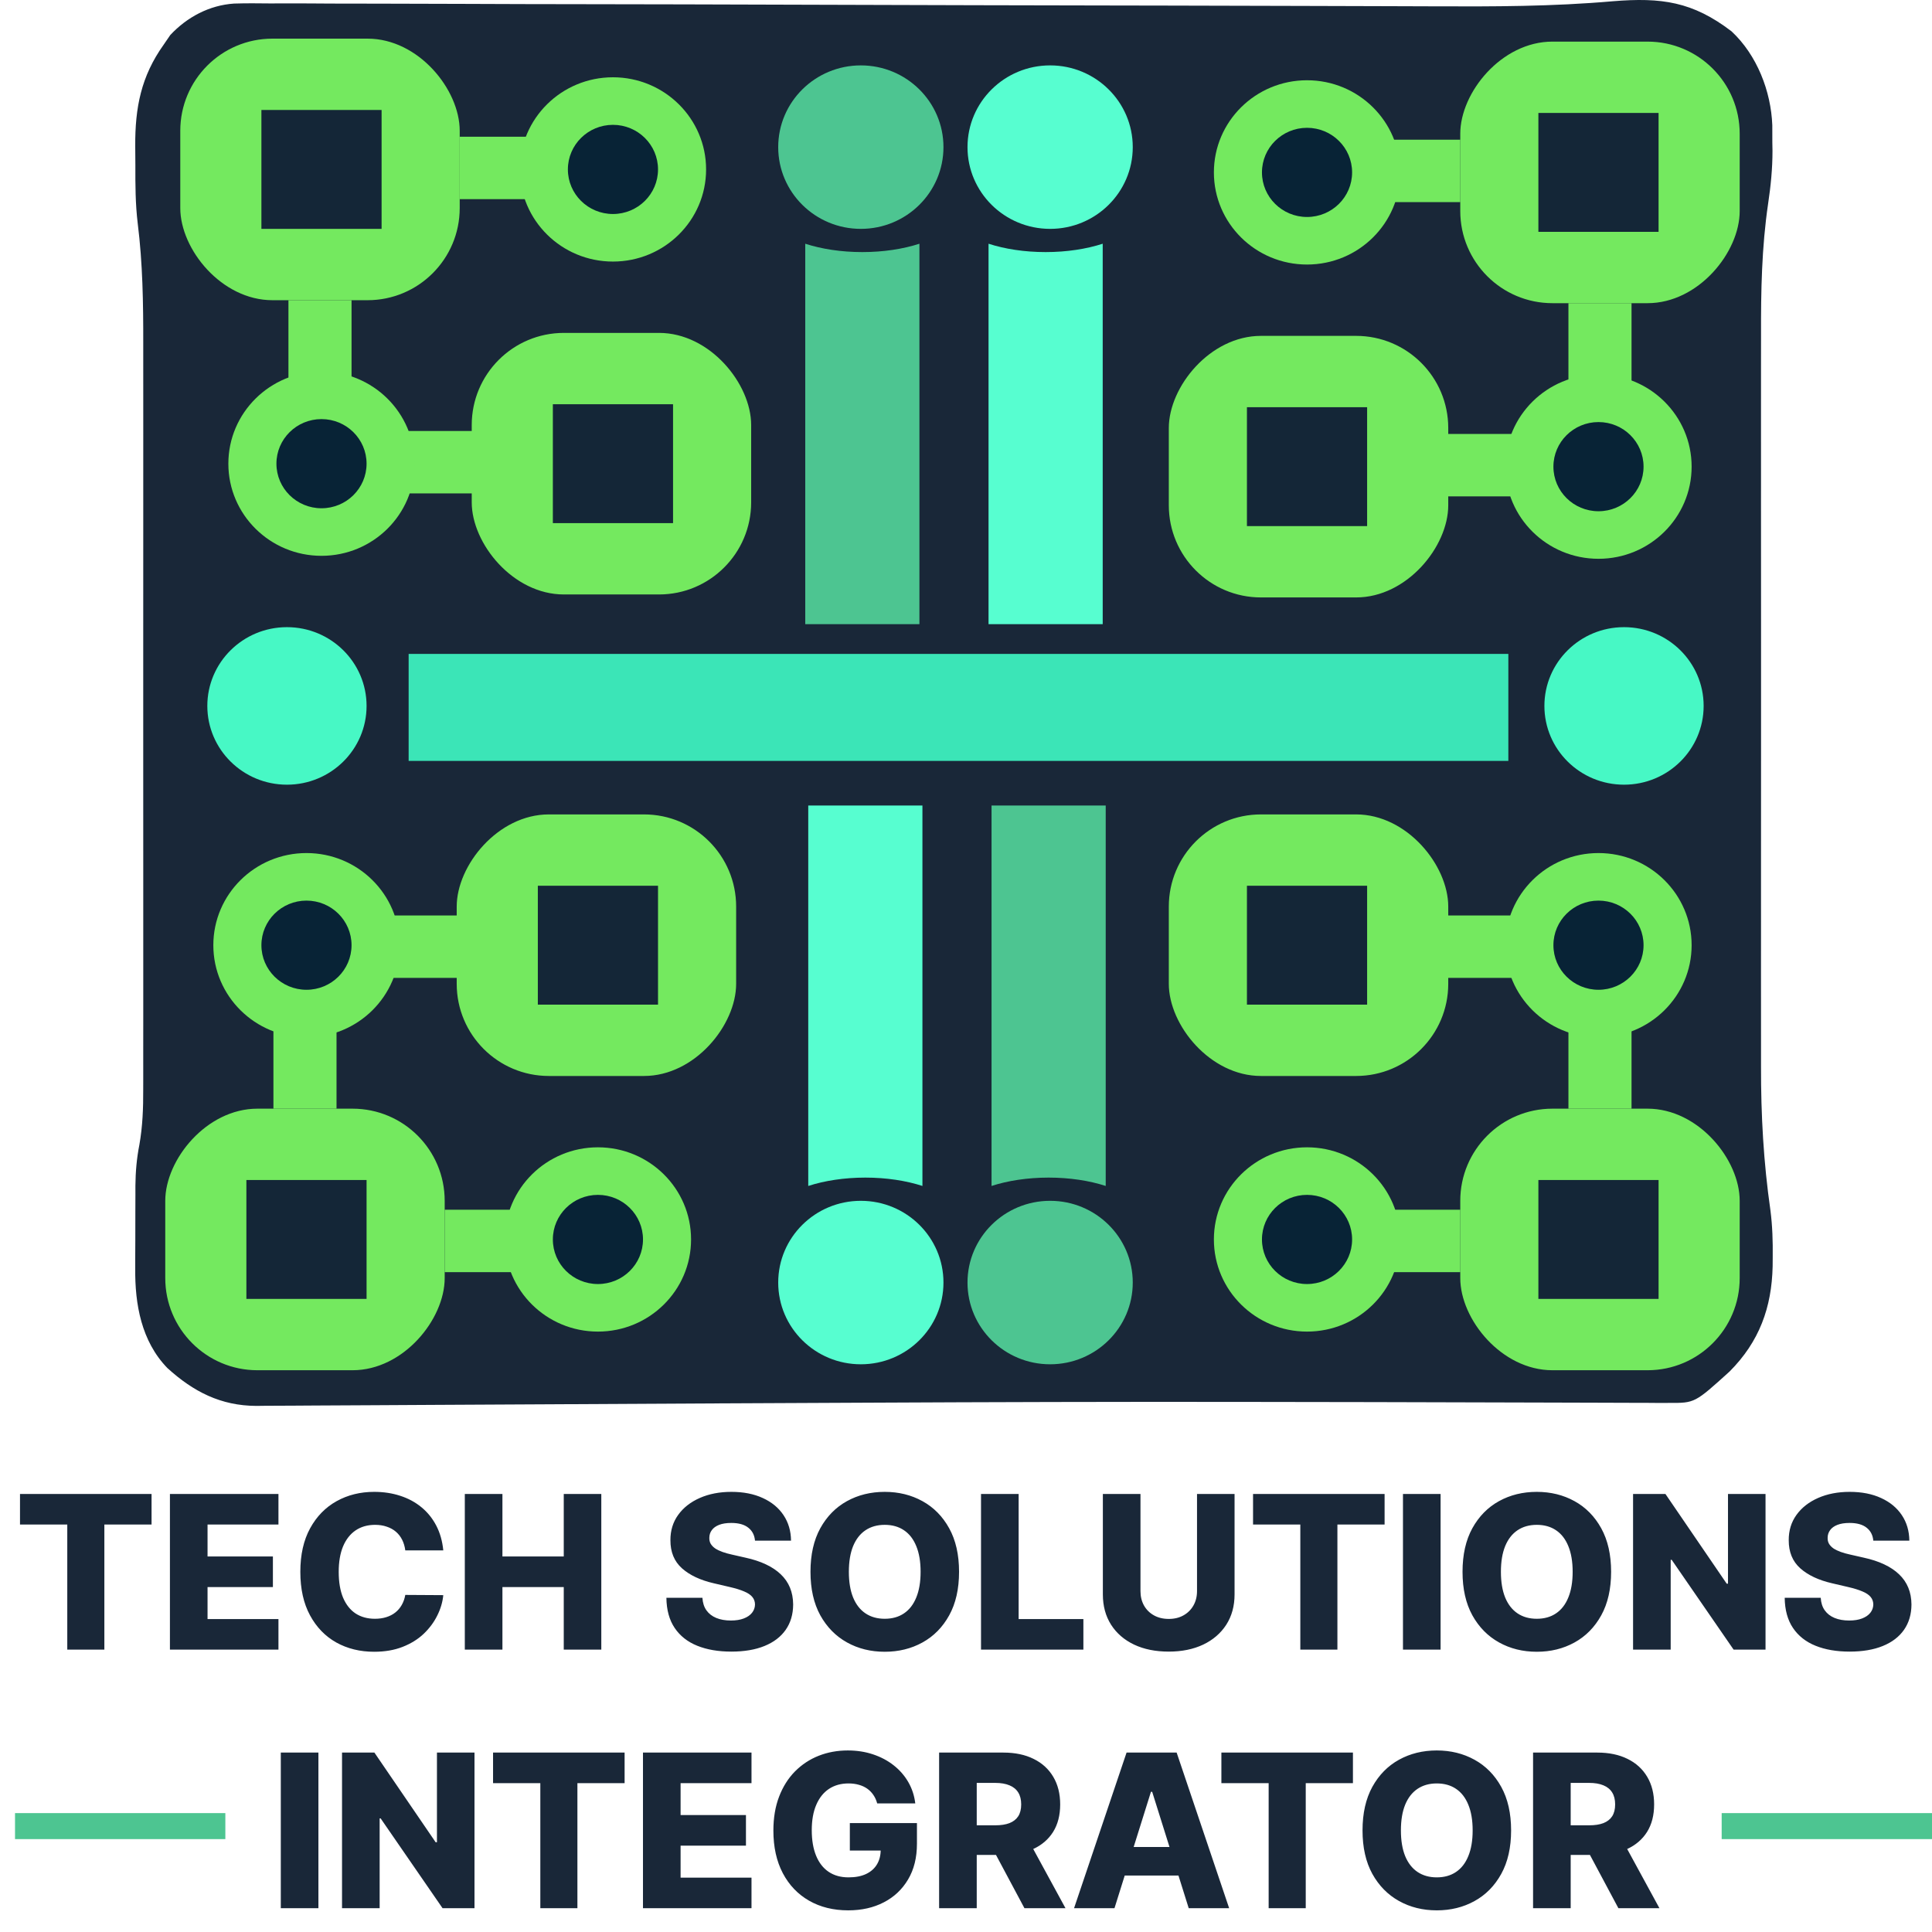 <svg width="650" height="650" viewBox="0 0 650 650" fill="none" xmlns="http://www.w3.org/2000/svg">
<path d="M582.556 10.541C591.14 18.54 595.838 30.725 596.271 42.143C596.286 44.079 596.289 46.015 596.283 47.951C596.299 48.858 596.316 49.765 596.333 50.699C596.337 56.779 595.758 62.583 594.854 68.59C592.697 83.308 592.437 97.839 592.481 112.686C592.488 116.296 592.477 119.907 592.469 123.518C592.455 130.557 592.458 137.595 592.467 144.634C592.474 150.364 592.475 156.095 592.471 161.826C592.471 162.647 592.47 163.469 592.47 164.315C592.469 165.985 592.468 167.655 592.467 169.325C592.458 184.915 592.468 200.506 592.485 216.096C592.498 229.417 592.496 242.737 592.482 256.057C592.465 271.597 592.459 287.138 592.468 302.678C592.469 304.341 592.47 306.005 592.471 307.668C592.472 308.895 592.472 308.895 592.473 310.147C592.475 315.857 592.471 321.567 592.464 327.277C592.455 334.256 592.458 341.234 592.474 348.212C592.482 351.759 592.485 355.306 592.475 358.853C592.439 375.202 593.319 391.029 595.643 407.223C596.32 412.448 596.471 417.662 596.411 422.926C596.403 423.961 596.394 424.996 596.385 426.063C596.072 439.861 591.934 451.377 581.879 461.448C570.2 472.024 570.2 472.024 561.618 471.994C559.588 471.998 559.589 471.998 557.518 472.002C556.014 471.99 554.511 471.977 553.007 471.964C551.404 471.962 549.801 471.961 548.199 471.961C544.694 471.958 541.19 471.946 537.686 471.926C531.916 471.895 526.145 471.885 520.375 471.877C511.871 471.863 503.367 471.84 494.864 471.81C472.746 471.732 450.628 471.702 428.511 471.672C424.728 471.667 420.946 471.661 417.164 471.655C375.149 471.592 333.136 471.716 291.121 471.921C283.841 471.956 276.561 471.99 269.281 472.024C261.237 472.061 253.194 472.099 245.15 472.137C244.357 472.141 243.563 472.145 242.746 472.148C223.613 472.239 204.481 472.339 185.349 472.453C172.439 472.53 159.529 472.596 146.619 472.653C139.552 472.684 132.486 472.72 125.42 472.771C118.903 472.818 112.386 472.85 105.869 472.872C103.5 472.882 101.131 472.898 98.763 472.919C95.54 472.947 92.317 472.957 89.093 472.962C88.168 472.974 87.243 472.987 86.29 473C74.244 472.966 65.023 468.184 56.323 460.273C47.544 451.232 45.373 438.781 45.495 426.739C45.494 425.741 45.494 424.742 45.493 423.714C45.495 421.619 45.505 419.524 45.523 417.428C45.547 414.256 45.544 411.084 45.537 407.911C45.542 405.86 45.55 403.809 45.559 401.758C45.558 400.827 45.557 399.896 45.556 398.937C45.607 394.211 45.98 389.769 46.895 385.125C47.996 378.864 48.208 372.815 48.181 366.475C48.184 365.304 48.187 364.132 48.19 362.926C48.197 359.71 48.195 356.494 48.188 353.279C48.184 349.797 48.191 346.314 48.197 342.832C48.206 336.022 48.204 329.212 48.198 322.402C48.193 316.859 48.193 311.316 48.195 305.774C48.195 304.982 48.195 304.191 48.196 303.376C48.196 301.768 48.197 300.159 48.198 298.551C48.204 283.492 48.197 268.433 48.186 253.373C48.177 240.49 48.178 227.608 48.188 214.725C48.199 199.729 48.203 184.733 48.197 169.737C48.196 168.133 48.195 166.528 48.195 164.924C48.194 163.74 48.194 163.74 48.194 162.533C48.192 157.009 48.195 151.486 48.2 145.963C48.206 139.213 48.204 132.463 48.193 125.713C48.188 122.278 48.185 118.843 48.192 115.408C48.213 101.899 48.012 88.6 46.337 75.179C45.545 68.665 45.523 62.123 45.544 55.569C45.547 53.417 45.522 51.266 45.497 49.114C45.435 36.232 47.44 25.688 55.104 14.975C55.824 13.924 56.544 12.873 57.285 11.79C62.903 5.773 70.387 1.764 78.739 1.2C82.771 1.074 86.793 1.104 90.826 1.157C92.662 1.156 94.498 1.151 96.334 1.143C101.353 1.132 106.371 1.163 111.389 1.202C116.813 1.237 122.237 1.23 127.66 1.229C137.055 1.232 146.449 1.261 155.844 1.306C169.458 1.372 183.072 1.397 196.686 1.412C218.817 1.437 240.948 1.492 263.079 1.567C284.502 1.639 305.925 1.703 327.347 1.751C328.664 1.754 329.981 1.757 331.338 1.76C345.748 1.793 360.157 1.822 374.566 1.848C375.836 1.85 377.107 1.852 378.415 1.855C383.497 1.864 388.579 1.873 393.661 1.882C408.48 1.908 423.299 1.943 438.118 1.995C447.432 2.028 456.746 2.054 466.06 2.075C471.418 2.088 476.776 2.104 482.134 2.129C502.378 2.223 522.438 2.194 542.615 0.419C559.013 -0.914 569.467 0.54 582.556 10.541Z" fill="#192738"/>
<rect x="60.653" y="13" width="94.012" height="88" rx="31" fill="#74E95F"/>
<path d="M87.947 37H128.383V77H87.947V37Z" fill="#142637"/>
<rect x="158.709" y="112" width="94.012" height="88" rx="31" fill="#74E95F"/>
<path d="M186.003 136H226.439V176H186.003V136Z" fill="#142637"/>
<rect x="154.666" y="46" width="27.294" height="21" fill="#74E95F"/>
<rect x="134.448" y="145" width="27.294" height="21" fill="#74E95F"/>
<rect x="97.045" y="128" width="27" height="21.229" transform="rotate(-90 97.045 128)" fill="#74E95F"/>
<ellipse cx="206.221" cy="57" rx="31.337" ry="31" fill="#74E95F"/>
<ellipse cx="206.221" cy="57" rx="15.163" ry="15" fill="#082336"/>
<ellipse cx="108.165" cy="156" rx="31.337" ry="31" fill="#74E95F"/>
<ellipse cx="108.165" cy="156" rx="15.163" ry="15" fill="#082336"/>
<rect width="94.012" height="88" rx="31" transform="matrix(-1 0 0 1 585.303 14)" fill="#74E95F"/>
<path d="M558.009 38H517.574V78H558.009V38Z" fill="#142637"/>
<rect width="94.012" height="88" rx="31" transform="matrix(-1 0 0 1 487.247 113)" fill="#74E95F"/>
<path d="M459.953 137H419.518V177H459.953V137Z" fill="#142637"/>
<rect width="27.294" height="21" transform="matrix(-1 0 0 1 491.291 47)" fill="#74E95F"/>
<rect width="27.294" height="21" transform="matrix(-1 0 0 1 511.509 146)" fill="#74E95F"/>
<rect width="27" height="21.229" transform="matrix(0 -1 -1 0 548.911 129)" fill="#74E95F"/>
<ellipse cx="31.337" cy="31" rx="31.337" ry="31" transform="matrix(-1 0 0 1 471.073 27)" fill="#74E95F"/>
<ellipse cx="15.163" cy="15" rx="15.163" ry="15" transform="matrix(-1 0 0 1 454.899 43)" fill="#082336"/>
<ellipse cx="31.337" cy="31" rx="31.337" ry="31" transform="matrix(-1 0 0 1 569.129 126)" fill="#74E95F"/>
<ellipse cx="15.163" cy="15" rx="15.163" ry="15" transform="matrix(-1 0 0 1 552.955 142)" fill="#082336"/>
<rect x="585.303" y="461" width="94.012" height="88" rx="31" transform="rotate(180 585.303 461)" fill="#74E95F"/>
<path d="M558.009 437H517.574V397H558.009V437Z" fill="#142637"/>
<rect x="487.247" y="362" width="94.012" height="88" rx="31" transform="rotate(180 487.247 362)" fill="#74E95F"/>
<path d="M459.953 338H419.518V298H459.953V338Z" fill="#142637"/>
<rect x="491.291" y="428" width="27.294" height="21" transform="rotate(180 491.291 428)" fill="#74E95F"/>
<rect x="511.509" y="329" width="27.294" height="21" transform="rotate(180 511.509 329)" fill="#74E95F"/>
<rect x="548.911" y="346" width="27" height="21.229" transform="rotate(90 548.911 346)" fill="#74E95F"/>
<ellipse cx="439.736" cy="417" rx="31.337" ry="31" transform="rotate(180 439.736 417)" fill="#74E95F"/>
<ellipse cx="439.736" cy="417" rx="15.163" ry="15" transform="rotate(180 439.736 417)" fill="#082336"/>
<ellipse cx="537.792" cy="318" rx="31.337" ry="31" transform="rotate(180 537.792 318)" fill="#74E95F"/>
<ellipse cx="537.792" cy="318" rx="15.163" ry="15" transform="rotate(180 537.792 318)" fill="#082336"/>
<rect width="94.012" height="88" rx="31" transform="matrix(1 0 0 -1 55.599 461)" fill="#74E95F"/>
<path d="M82.893 437H123.328V397H82.893V437Z" fill="#142637"/>
<rect width="94.012" height="88" rx="31" transform="matrix(1 0 0 -1 153.655 362)" fill="#74E95F"/>
<path d="M180.949 338H221.384V298H180.949V338Z" fill="#142637"/>
<rect width="27.294" height="21" transform="matrix(1 0 0 -1 149.611 428)" fill="#74E95F"/>
<rect width="27.294" height="21" transform="matrix(1 0 0 -1 129.393 329)" fill="#74E95F"/>
<rect width="27" height="21.229" transform="matrix(0 1 1 0 91.991 346)" fill="#74E95F"/>
<ellipse cx="31.337" cy="31" rx="31.337" ry="31" transform="matrix(1 0 0 -1 169.829 448)" fill="#74E95F"/>
<ellipse cx="15.163" cy="15" rx="15.163" ry="15" transform="matrix(1 0 0 -1 186.003 432)" fill="#082336"/>
<ellipse cx="31.337" cy="31" rx="31.337" ry="31" transform="matrix(1 0 0 -1 71.773 349)" fill="#74E95F"/>
<ellipse cx="15.163" cy="15" rx="15.163" ry="15" transform="matrix(1 0 0 -1 87.947 333)" fill="#082336"/>
<path fill-rule="evenodd" clip-rule="evenodd" d="M270.918 82V210H309.331V82C303.848 83.774 297.238 84.81 290.124 84.81C283.01 84.81 276.401 83.774 270.918 82Z" fill="#4DC591"/>
<path fill-rule="evenodd" clip-rule="evenodd" d="M332.582 82V210H370.995V82C365.512 83.774 358.903 84.81 351.788 84.81C344.674 84.81 338.065 83.774 332.582 82Z" fill="#57FED0"/>
<ellipse cx="289.619" cy="49.5" rx="27.799" ry="27.5" fill="#4DC591"/>
<ellipse cx="353.305" cy="49.5" rx="27.799" ry="27.5" fill="#57FED0"/>
<path fill-rule="evenodd" clip-rule="evenodd" d="M372.006 399V271H333.593V399C339.076 397.226 345.685 396.19 352.799 396.19C359.913 396.19 366.523 397.226 372.006 399Z" fill="#4DC591"/>
<path fill-rule="evenodd" clip-rule="evenodd" d="M310.342 399V271H271.928V399C277.412 397.226 284.021 396.19 291.135 396.19C298.249 396.19 304.859 397.226 310.342 399Z" fill="#57FED0"/>
<ellipse cx="353.305" cy="431.5" rx="27.799" ry="27.5" transform="rotate(180 353.305 431.5)" fill="#4DC591"/>
<ellipse cx="289.619" cy="431.5" rx="27.799" ry="27.5" transform="rotate(180 289.619 431.5)" fill="#57FED0"/>
<rect x="137.481" y="220" width="369.984" height="36" fill="#3BE5B7"/>
<ellipse cx="96.54" cy="237.5" rx="26.788" ry="26.5" fill="#47F8C5"/>
<ellipse cx="546.384" cy="237.5" rx="26.788" ry="26.5" fill="#47F8C5"/>
<path d="M6.73 512.915V502.636H50.989V512.915H35.111V555H22.634V512.915H6.73ZM57.17 555V502.636H93.681V512.915H69.826V523.653H91.815V533.957H69.826V544.722H93.681V555H57.17ZM149.139 521.608H136.355C136.184 520.295 135.835 519.111 135.306 518.054C134.778 516.997 134.079 516.094 133.21 515.344C132.341 514.594 131.309 514.023 130.116 513.631C128.94 513.222 127.636 513.017 126.204 513.017C123.664 513.017 121.474 513.639 119.633 514.884C117.809 516.128 116.403 517.926 115.414 520.278C114.443 522.631 113.957 525.477 113.957 528.818C113.957 532.295 114.451 535.21 115.44 537.562C116.446 539.898 117.852 541.662 119.659 542.855C121.483 544.031 123.639 544.619 126.127 544.619C127.525 544.619 128.795 544.44 129.937 544.082C131.096 543.724 132.11 543.205 132.98 542.523C133.866 541.824 134.591 540.98 135.153 539.991C135.733 538.986 136.133 537.852 136.355 536.591L149.139 536.668C148.917 538.986 148.244 541.27 147.119 543.52C146.011 545.77 144.485 547.824 142.542 549.682C140.599 551.523 138.23 552.989 135.434 554.08C132.656 555.17 129.468 555.716 125.872 555.716C121.133 555.716 116.889 554.676 113.139 552.597C109.406 550.5 106.457 547.449 104.292 543.443C102.127 539.437 101.045 534.562 101.045 528.818C101.045 523.057 102.145 518.173 104.343 514.168C106.542 510.162 109.517 507.119 113.267 505.04C117.017 502.96 121.218 501.92 125.872 501.92C129.042 501.92 131.974 502.364 134.667 503.25C137.36 504.119 139.73 505.398 141.775 507.085C143.821 508.756 145.483 510.81 146.761 513.247C148.039 515.685 148.832 518.472 149.139 521.608ZM156.381 555V502.636H169.037V523.653H189.671V502.636H202.301V555H189.671V533.957H169.037V555H156.381ZM254.013 518.335C253.843 516.46 253.084 515.003 251.738 513.963C250.408 512.906 248.507 512.378 246.036 512.378C244.4 512.378 243.036 512.591 241.945 513.017C240.854 513.443 240.036 514.031 239.49 514.781C238.945 515.514 238.664 516.358 238.647 517.312C238.613 518.097 238.766 518.787 239.107 519.384C239.465 519.98 239.976 520.509 240.641 520.969C241.323 521.412 242.141 521.804 243.096 522.145C244.05 522.486 245.124 522.784 246.317 523.04L250.817 524.062C253.408 524.625 255.692 525.375 257.669 526.312C259.664 527.25 261.334 528.366 262.681 529.662C264.044 530.957 265.076 532.449 265.775 534.136C266.473 535.824 266.831 537.716 266.848 539.812C266.831 543.119 265.996 545.957 264.343 548.327C262.689 550.696 260.311 552.511 257.209 553.773C254.124 555.034 250.4 555.665 246.036 555.665C241.655 555.665 237.837 555.009 234.581 553.696C231.326 552.384 228.794 550.389 226.988 547.713C225.181 545.037 224.252 541.653 224.201 537.562H236.32C236.422 539.25 236.874 540.656 237.675 541.781C238.476 542.906 239.576 543.759 240.973 544.338C242.388 544.918 244.025 545.207 245.882 545.207C247.587 545.207 249.036 544.977 250.229 544.517C251.439 544.057 252.368 543.418 253.016 542.599C253.664 541.781 253.996 540.844 254.013 539.787C253.996 538.798 253.689 537.955 253.093 537.256C252.496 536.54 251.576 535.926 250.331 535.415C249.104 534.886 247.536 534.401 245.627 533.957L240.155 532.679C235.621 531.639 232.05 529.96 229.442 527.642C226.834 525.307 225.539 522.153 225.556 518.182C225.539 514.943 226.408 512.105 228.164 509.668C229.919 507.23 232.348 505.33 235.451 503.966C238.553 502.602 242.09 501.92 246.061 501.92C250.118 501.92 253.638 502.611 256.621 503.991C259.621 505.355 261.948 507.273 263.601 509.744C265.255 512.216 266.098 515.08 266.132 518.335H254.013ZM322.664 528.818C322.664 534.58 321.556 539.463 319.34 543.469C317.124 547.474 314.124 550.517 310.34 552.597C306.573 554.676 302.346 555.716 297.658 555.716C292.953 555.716 288.718 554.668 284.951 552.571C281.184 550.474 278.192 547.432 275.976 543.443C273.777 539.437 272.678 534.562 272.678 528.818C272.678 523.057 273.777 518.173 275.976 514.168C278.192 510.162 281.184 507.119 284.951 505.04C288.718 502.96 292.953 501.92 297.658 501.92C302.346 501.92 306.573 502.96 310.34 505.04C314.124 507.119 317.124 510.162 319.34 514.168C321.556 518.173 322.664 523.057 322.664 528.818ZM309.726 528.818C309.726 525.409 309.24 522.528 308.269 520.176C307.314 517.824 305.934 516.043 304.127 514.832C302.337 513.622 300.181 513.017 297.658 513.017C295.152 513.017 292.996 513.622 291.189 514.832C289.382 516.043 287.993 517.824 287.022 520.176C286.067 522.528 285.59 525.409 285.59 528.818C285.59 532.227 286.067 535.108 287.022 537.46C287.993 539.812 289.382 541.594 291.189 542.804C292.996 544.014 295.152 544.619 297.658 544.619C300.181 544.619 302.337 544.014 304.127 542.804C305.934 541.594 307.314 539.812 308.269 537.46C309.24 535.108 309.726 532.227 309.726 528.818ZM330.053 555V502.636H342.709V544.722H364.493V555H330.053ZM402.724 502.636H415.355V536.412C415.355 540.315 414.426 543.716 412.568 546.614C410.71 549.494 408.119 551.727 404.795 553.312C401.471 554.881 397.61 555.665 393.213 555.665C388.764 555.665 384.877 554.881 381.554 553.312C378.23 551.727 375.647 549.494 373.806 546.614C371.966 543.716 371.045 540.315 371.045 536.412V502.636H383.701V535.312C383.701 537.119 384.093 538.73 384.877 540.145C385.679 541.56 386.795 542.668 388.227 543.469C389.659 544.27 391.321 544.67 393.213 544.67C395.105 544.67 396.758 544.27 398.173 543.469C399.605 542.668 400.721 541.56 401.522 540.145C402.324 538.73 402.724 537.119 402.724 535.312V502.636ZM421.574 512.915V502.636H465.833V512.915H449.955V555H437.478V512.915H421.574ZM484.67 502.636V555H472.014V502.636H484.67ZM542.039 528.818C542.039 534.58 540.931 539.463 538.715 543.469C536.499 547.474 533.499 550.517 529.715 552.597C525.948 554.676 521.721 555.716 517.033 555.716C512.328 555.716 508.093 554.668 504.326 552.571C500.559 550.474 497.567 547.432 495.351 543.443C493.152 539.437 492.053 534.562 492.053 528.818C492.053 523.057 493.152 518.173 495.351 514.168C497.567 510.162 500.559 507.119 504.326 505.04C508.093 502.96 512.328 501.92 517.033 501.92C521.721 501.92 525.948 502.96 529.715 505.04C533.499 507.119 536.499 510.162 538.715 514.168C540.931 518.173 542.039 523.057 542.039 528.818ZM529.101 528.818C529.101 525.409 528.615 522.528 527.644 520.176C526.689 517.824 525.309 516.043 523.502 514.832C521.712 513.622 519.556 513.017 517.033 513.017C514.527 513.017 512.371 513.622 510.564 514.832C508.757 516.043 507.368 517.824 506.397 520.176C505.442 522.528 504.965 525.409 504.965 528.818C504.965 532.227 505.442 535.108 506.397 537.46C507.368 539.812 508.757 541.594 510.564 542.804C512.371 544.014 514.527 544.619 517.033 544.619C519.556 544.619 521.712 544.014 523.502 542.804C525.309 541.594 526.689 539.812 527.644 537.46C528.615 535.108 529.101 532.227 529.101 528.818ZM593.993 502.636V555H583.255L562.417 524.778H562.084V555H549.428V502.636H560.32L580.928 532.807H581.363V502.636H593.993ZM630.255 518.335C630.085 516.46 629.326 515.003 627.98 513.963C626.65 512.906 624.75 512.378 622.278 512.378C620.642 512.378 619.278 512.591 618.187 513.017C617.096 513.443 616.278 514.031 615.733 514.781C615.187 515.514 614.906 516.358 614.889 517.312C614.855 518.097 615.008 518.787 615.349 519.384C615.707 519.98 616.218 520.509 616.883 520.969C617.565 521.412 618.383 521.804 619.338 522.145C620.292 522.486 621.366 522.784 622.559 523.04L627.059 524.062C629.65 524.625 631.934 525.375 633.912 526.312C635.906 527.25 637.576 528.366 638.923 529.662C640.287 530.957 641.318 532.449 642.017 534.136C642.716 535.824 643.074 537.716 643.091 539.812C643.074 543.119 642.238 545.957 640.585 548.327C638.931 550.696 636.554 552.511 633.451 553.773C630.366 555.034 626.642 555.665 622.278 555.665C617.897 555.665 614.079 555.009 610.824 553.696C607.568 552.384 605.037 550.389 603.23 547.713C601.423 545.037 600.494 541.653 600.443 537.562H612.562C612.664 539.25 613.116 540.656 613.917 541.781C614.718 542.906 615.818 543.759 617.216 544.338C618.63 544.918 620.267 545.207 622.125 545.207C623.829 545.207 625.278 544.977 626.471 544.517C627.681 544.057 628.61 543.418 629.258 542.599C629.906 541.781 630.238 540.844 630.255 539.787C630.238 538.798 629.931 537.955 629.335 537.256C628.738 536.54 627.818 535.926 626.574 535.415C625.346 534.886 623.778 534.401 621.869 533.957L616.397 532.679C611.863 531.639 608.292 529.96 605.684 527.642C603.076 525.307 601.781 522.153 601.798 518.182C601.781 514.943 602.65 512.105 604.406 509.668C606.162 507.23 608.591 505.33 611.693 503.966C614.795 502.602 618.332 501.92 622.304 501.92C626.36 501.92 629.88 502.611 632.863 503.991C635.863 505.355 638.19 507.273 639.843 509.744C641.497 512.216 642.341 515.08 642.375 518.335H630.255ZM107.127 589.636V642H94.471V589.636H107.127ZM159.638 589.636V642H148.899L128.061 611.778H127.729V642H115.072V589.636H125.964L146.572 619.807H147.007V589.636H159.638ZM165.883 599.915V589.636H210.141V599.915H194.263V642H181.786V599.915H165.883ZM216.322 642V589.636H252.834V599.915H228.979V610.653H250.967V620.957H228.979V631.722H252.834V642H216.322ZM295.124 606.741C294.834 605.668 294.408 604.722 293.845 603.903C293.283 603.068 292.592 602.361 291.774 601.781C290.956 601.202 290.018 600.767 288.962 600.477C287.905 600.17 286.746 600.017 285.484 600.017C282.945 600.017 280.746 600.631 278.888 601.858C277.047 603.085 275.624 604.875 274.618 607.227C273.612 609.562 273.109 612.401 273.109 615.741C273.109 619.099 273.595 621.963 274.567 624.332C275.538 626.702 276.945 628.509 278.786 629.753C280.626 630.997 282.859 631.619 285.484 631.619C287.803 631.619 289.763 631.244 291.365 630.494C292.984 629.727 294.212 628.645 295.047 627.247C295.882 625.849 296.3 624.205 296.3 622.312L298.652 622.594H285.919V613.364H308.496V620.293C308.496 624.98 307.499 628.994 305.504 632.335C303.527 635.676 300.8 638.241 297.322 640.031C293.862 641.821 289.882 642.716 285.382 642.716C280.388 642.716 275.999 641.634 272.214 639.469C268.43 637.304 265.482 634.219 263.368 630.213C261.254 626.19 260.197 621.418 260.197 615.895C260.197 611.599 260.837 607.79 262.115 604.466C263.393 601.125 265.175 598.295 267.459 595.977C269.76 593.659 272.419 591.903 275.436 590.71C278.47 589.517 281.734 588.92 285.229 588.92C288.263 588.92 291.084 589.355 293.692 590.224C296.317 591.094 298.635 592.321 300.646 593.906C302.675 595.491 304.32 597.375 305.581 599.557C306.842 601.739 307.626 604.134 307.933 606.741H295.124ZM315.955 642V589.636H337.586C341.506 589.636 344.89 590.344 347.737 591.759C350.6 593.156 352.808 595.168 354.359 597.793C355.91 600.401 356.685 603.494 356.685 607.074C356.685 610.705 355.893 613.79 354.308 616.33C352.722 618.852 350.472 620.778 347.558 622.108C344.643 623.42 341.191 624.077 337.202 624.077H323.523V614.105H334.85C336.759 614.105 338.353 613.858 339.631 613.364C340.927 612.852 341.907 612.085 342.572 611.062C343.237 610.023 343.569 608.693 343.569 607.074C343.569 605.455 343.237 604.116 342.572 603.06C341.907 601.986 340.927 601.185 339.631 600.656C338.336 600.111 336.742 599.838 334.85 599.838H328.612V642H315.955ZM345.435 618.068L358.475 642H344.668L331.884 618.068H345.435ZM374.954 642H361.352L379.019 589.636H395.869L413.536 642H399.934L387.636 602.83H387.227L374.954 642ZM373.138 621.392H401.57V631.006H373.138V621.392ZM410.922 599.915V589.636H455.18V599.915H439.303V642H426.825V599.915H410.922ZM508.394 615.818C508.394 621.58 507.286 626.463 505.07 630.469C502.854 634.474 499.854 637.517 496.07 639.597C492.303 641.676 488.076 642.716 483.388 642.716C478.684 642.716 474.448 641.668 470.681 639.571C466.914 637.474 463.923 634.432 461.707 630.443C459.508 626.437 458.408 621.562 458.408 615.818C458.408 610.057 459.508 605.173 461.707 601.168C463.923 597.162 466.914 594.119 470.681 592.04C474.448 589.96 478.684 588.92 483.388 588.92C488.076 588.92 492.303 589.96 496.07 592.04C499.854 594.119 502.854 597.162 505.07 601.168C507.286 605.173 508.394 610.057 508.394 615.818ZM495.457 615.818C495.457 612.409 494.971 609.528 493.999 607.176C493.045 604.824 491.664 603.043 489.857 601.832C488.067 600.622 485.911 600.017 483.388 600.017C480.883 600.017 478.727 600.622 476.92 601.832C475.113 603.043 473.724 604.824 472.752 607.176C471.798 609.528 471.32 612.409 471.32 615.818C471.32 619.227 471.798 622.108 472.752 624.46C473.724 626.812 475.113 628.594 476.92 629.804C478.727 631.014 480.883 631.619 483.388 631.619C485.911 631.619 488.067 631.014 489.857 629.804C491.664 628.594 493.045 626.812 493.999 624.46C494.971 622.108 495.457 619.227 495.457 615.818ZM515.783 642V589.636H537.414C541.335 589.636 544.718 590.344 547.565 591.759C550.428 593.156 552.636 595.168 554.187 597.793C555.738 600.401 556.513 603.494 556.513 607.074C556.513 610.705 555.721 613.79 554.136 616.33C552.55 618.852 550.3 620.778 547.386 622.108C544.471 623.42 541.019 624.077 537.031 624.077H523.352V614.105H534.678C536.587 614.105 538.181 613.858 539.46 613.364C540.755 612.852 541.735 612.085 542.4 611.062C543.065 610.023 543.397 608.693 543.397 607.074C543.397 605.455 543.065 604.116 542.4 603.06C541.735 601.986 540.755 601.185 539.46 600.656C538.164 600.111 536.57 599.838 534.678 599.838H528.44V642H515.783ZM545.263 618.068L558.303 642H544.496L531.712 618.068H545.263Z" fill="#192738"/>
<rect x="5.054" y="610" width="70.762" height="8.75" fill="#4DC591"/>
<rect x="579.238" y="610" width="70.762" height="8.75" fill="#4DC591"/>
</svg>
